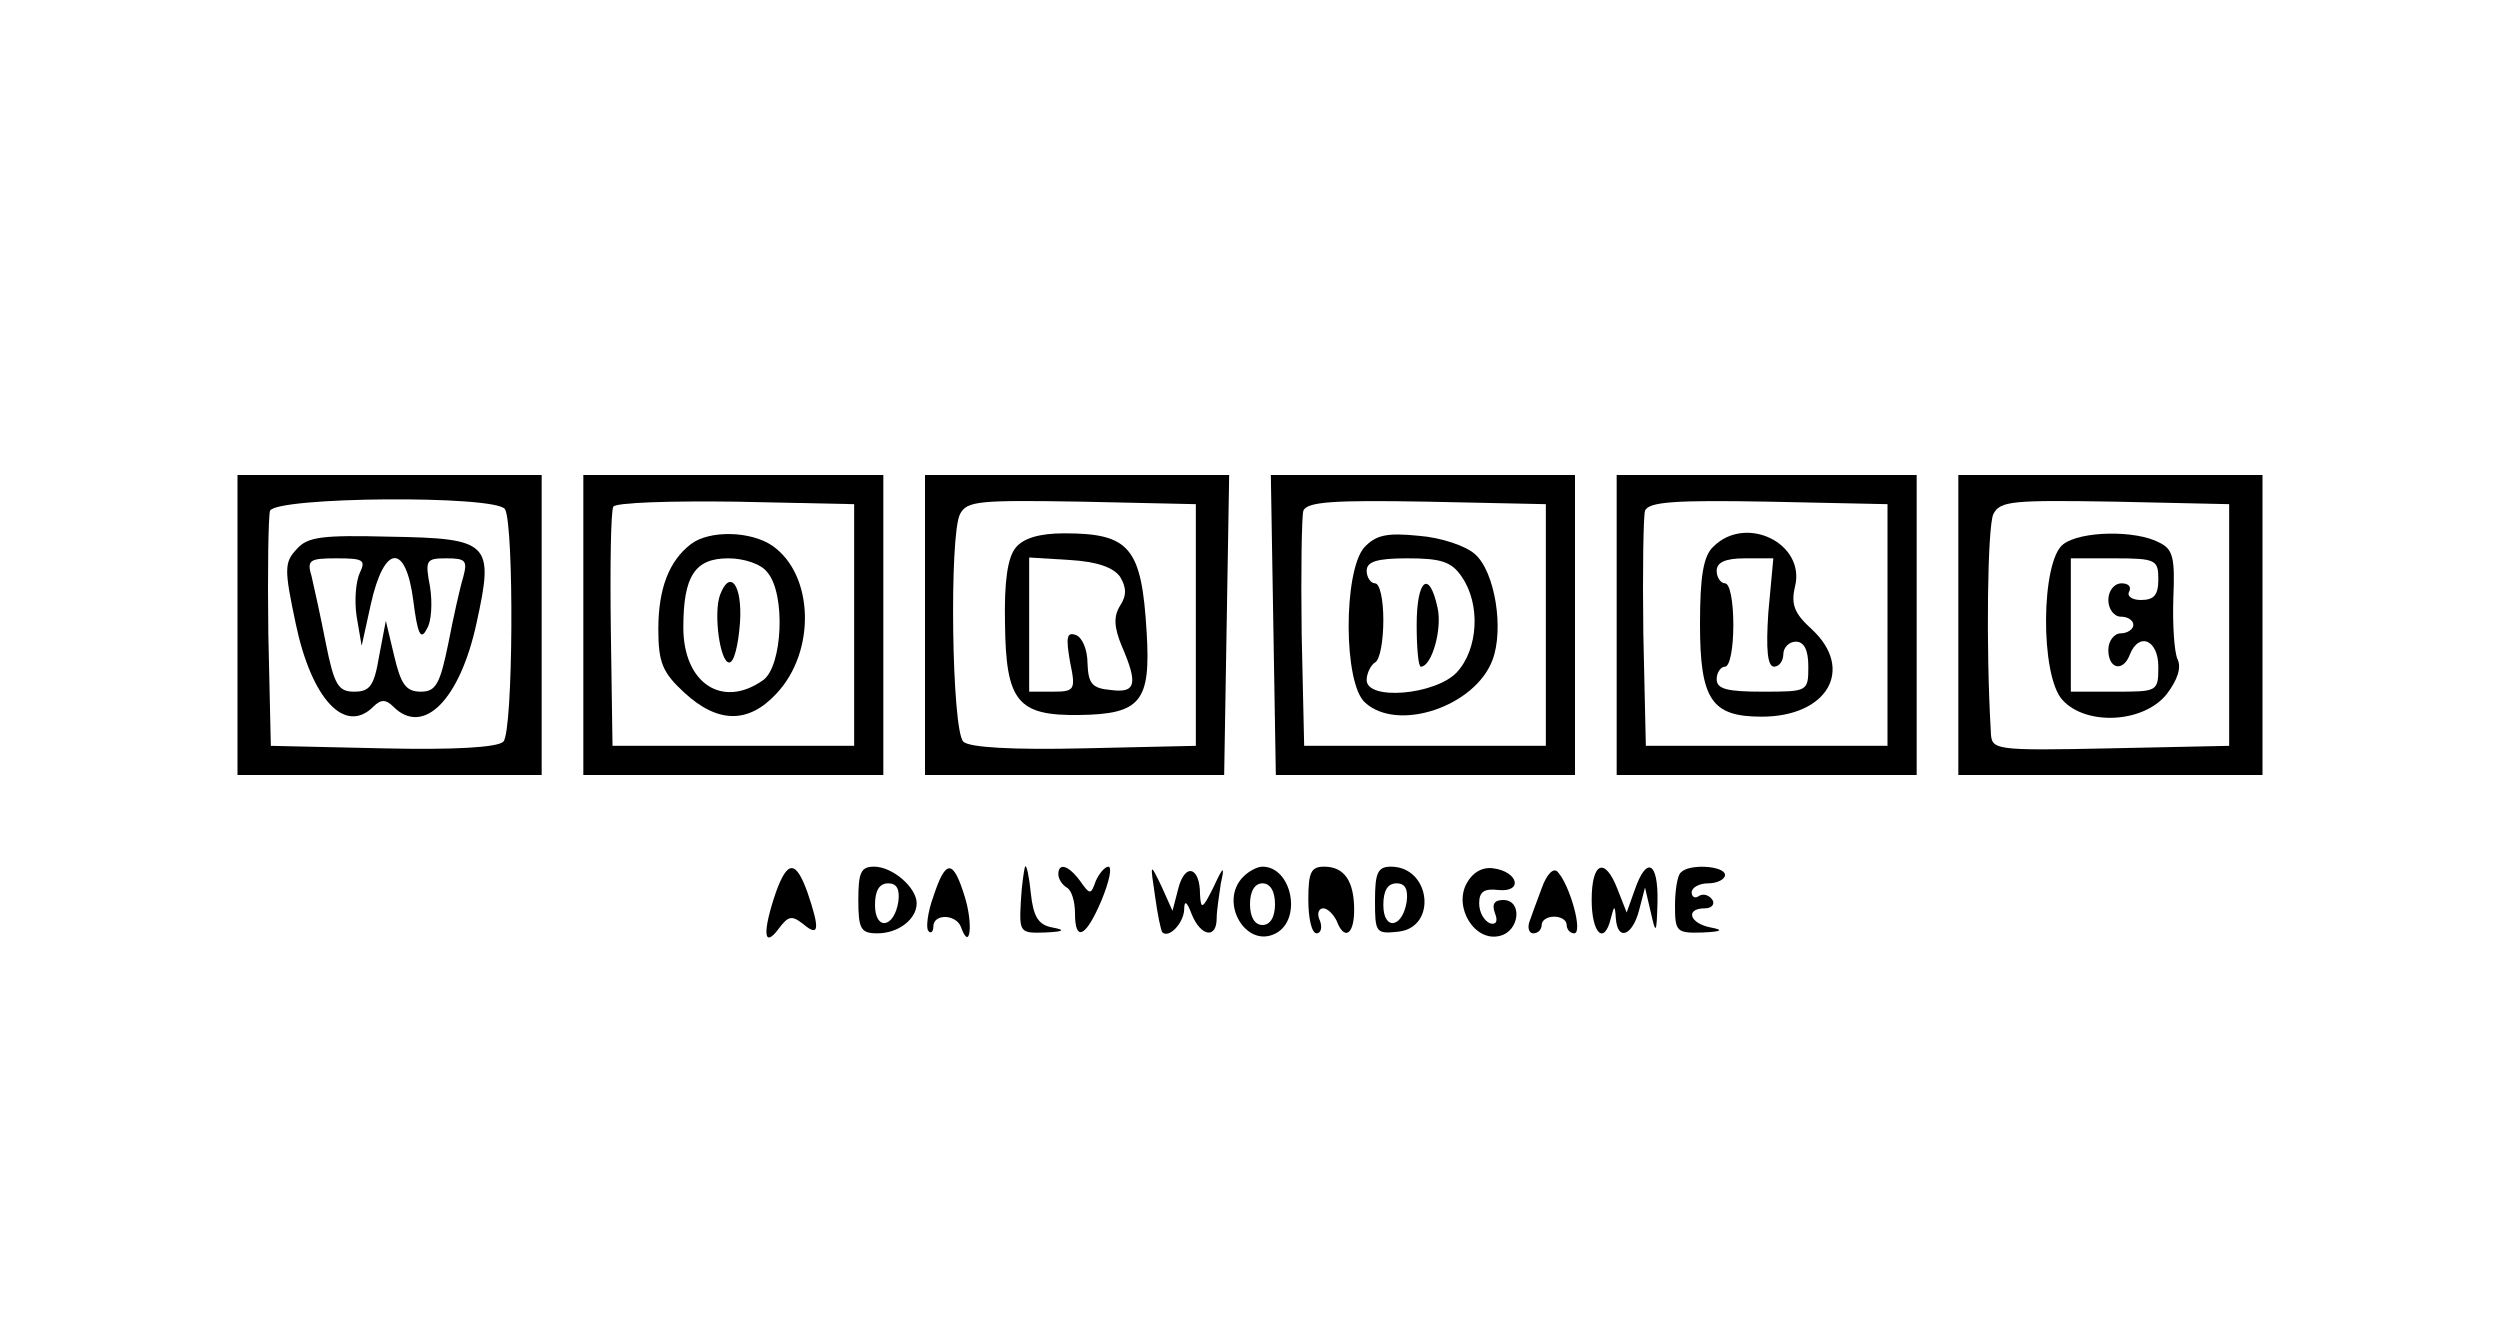 <?xml version="1.0" standalone="no"?>
<!DOCTYPE svg PUBLIC "-//W3C//DTD SVG 20010904//EN"
 "http://www.w3.org/TR/2001/REC-SVG-20010904/DTD/svg10.dtd">
<svg version="1.0" xmlns="http://www.w3.org/2000/svg"
 width="300pt" height="158pt" viewBox="0 0 300 158"
 preserveAspectRatio="xMidYMid meet">
<g transform="translate(0,158) scale(0.1,-0.1)"
fill="#000000" stroke="none">
<path d="M285 830 l0 -180 183 0 182 0 0 180 0 180 -182 0 -183 0 0 -180z
m321 139 c11 -19 10 -267 -2 -279 -7 -7 -60 -10 -145 -8 l-134 3 -3 134 c-1
74 0 141 2 148 7 17 271 19 282 2z"/>
<path d="M356 921 c-15 -16 -15 -24 -1 -90 19 -90 59 -133 93 -99 9 9 15 9 24
0 36 -36 80 8 100 101 21 96 16 101 -105 103 -80 2 -98 0 -111 -15z m76 -28
c-5 -10 -7 -34 -4 -53 l6 -35 11 50 c16 72 42 74 51 4 5 -40 9 -48 16 -34 6 9
7 32 4 51 -6 32 -5 34 20 34 23 0 25 -3 20 -22 -4 -13 -12 -49 -18 -80 -10
-49 -15 -58 -33 -58 -18 0 -24 9 -32 43 l-10 42 -8 -42 c-6 -36 -11 -43 -30
-43 -19 0 -24 8 -34 58 -6 31 -14 67 -17 80 -6 20 -3 22 30 22 32 0 35 -2 28
-17z"/>
<path d="M700 830 l0 -180 180 0 180 0 0 180 0 180 -180 0 -180 0 0 -180z
m325 0 l0 -145 -145 0 -145 0 -2 139 c-1 77 0 143 3 148 3 5 69 7 147 6 l142
-3 0 -145z"/>
<path d="M829 927 c-26 -20 -39 -53 -39 -102 0 -40 5 -52 31 -76 40 -37 77
-38 111 -1 47 50 45 142 -5 177 -26 18 -76 19 -98 2z m92 -34 c22 -26 18 -112
-5 -129 -49 -35 -96 -4 -96 63 0 62 14 83 54 83 19 0 40 -7 47 -17z"/>
<path d="M864 866 c-8 -22 0 -81 11 -81 6 0 11 21 13 48 3 45 -12 65 -24 33z"/>
<path d="M1110 830 l0 -180 180 0 179 0 3 180 3 180 -182 0 -183 0 0 -180z
m325 0 l0 -145 -134 -3 c-86 -2 -138 1 -145 8 -14 14 -17 248 -4 273 8 16 23
17 146 15 l137 -3 0 -145z"/>
<path d="M1219 923 c-10 -12 -14 -41 -13 -91 1 -94 15 -111 89 -110 74 1 86
16 81 99 -6 102 -20 119 -99 119 -30 0 -49 -6 -58 -17z m125 -35 c8 -13 8 -23
0 -35 -8 -13 -7 -26 2 -48 20 -46 17 -57 -13 -53 -23 2 -27 8 -28 32 0 16 -6
31 -14 34 -11 4 -12 -3 -7 -32 7 -34 6 -36 -21 -36 l-28 0 0 80 0 81 49 -3
c33 -2 52 -9 60 -20z"/>
<path d="M1528 830 l3 -180 179 0 180 0 0 180 0 180 -182 0 -183 0 3 -180z
m327 0 l0 -145 -145 0 -145 0 -3 134 c-1 74 0 141 2 148 4 11 37 13 148 11
l143 -3 0 -145z"/>
<path d="M1637 923 c-25 -29 -25 -163 1 -186 39 -36 132 -5 153 51 14 37 3
106 -21 127 -11 10 -41 20 -67 22 -39 4 -52 1 -66 -14z m117 -35 c23 -33 20
-87 -6 -115 -26 -27 -108 -34 -108 -9 0 8 5 18 10 21 6 3 10 26 10 51 0 24 -4
44 -10 44 -5 0 -10 7 -10 15 0 11 12 15 49 15 40 0 53 -4 65 -22z"/>
<path d="M1700 830 c0 -27 2 -50 5 -50 13 0 26 45 20 71 -10 46 -25 34 -25
-21z"/>
<path d="M1940 830 l0 -180 180 0 180 0 0 180 0 180 -180 0 -180 0 0 -180z
m325 0 l0 -145 -145 0 -145 0 -3 134 c-1 74 0 141 2 148 4 11 37 13 148 11
l143 -3 0 -145z"/>
<path d="M2056 924 c-12 -11 -16 -36 -16 -93 0 -91 14 -111 74 -111 79 0 112
57 60 105 -21 19 -25 30 -20 51 13 52 -59 87 -98 48z m66 -79 c-3 -45 -1 -65
7 -65 6 0 11 7 11 15 0 8 7 15 15 15 10 0 15 -10 15 -30 0 -30 -1 -30 -55 -30
-42 0 -55 3 -55 15 0 8 5 15 10 15 6 0 10 23 10 50 0 28 -4 50 -10 50 -5 0
-10 7 -10 15 0 10 10 15 34 15 l34 0 -6 -65z"/>
<path d="M2350 830 l0 -180 183 0 182 0 0 180 0 180 -182 0 -183 0 0 -180z
m325 0 l0 -145 -142 -3 c-143 -3 -143 -2 -144 20 -6 101 -4 246 3 261 8 16 23
17 146 15 l137 -3 0 -145z"/>
<path d="M2476 927 c-27 -20 -28 -158 -1 -187 28 -31 97 -28 125 7 13 17 18
32 13 42 -4 9 -6 42 -5 73 2 48 0 59 -17 67 -28 15 -94 14 -115 -2z m114 -42
c0 -19 -5 -25 -21 -25 -11 0 -17 5 -14 10 3 6 -1 10 -9 10 -9 0 -16 -9 -16
-20 0 -11 7 -20 15 -20 8 0 15 -4 15 -10 0 -5 -7 -10 -15 -10 -8 0 -15 -9 -15
-20 0 -23 18 -27 26 -5 11 27 34 17 34 -15 0 -30 -1 -30 -52 -30 l-53 0 0 80
0 80 53 0 c49 0 52 -2 52 -25z"/>
<path d="M931 509 c-16 -47 -15 -68 3 -44 12 16 16 17 30 6 19 -16 20 -6 5 38
-14 39 -24 39 -38 0z"/>
<path d="M1030 500 c0 -35 3 -40 23 -40 25 0 47 17 47 36 0 19 -29 44 -51 44
-16 0 -19 -7 -19 -40z m48 -2 c-5 -32 -28 -35 -28 -4 0 17 5 26 16 26 10 0 14
-7 12 -22z"/>
<path d="M1120 504 c-7 -19 -9 -38 -6 -41 3 -4 6 -1 6 5 0 16 27 15 33 0 11
-31 15 2 5 35 -14 46 -23 47 -38 1z"/>
<path d="M1230 540 c-1 -3 -4 -22 -5 -42 -2 -37 -1 -38 29 -37 23 1 25 3 9 6
-17 3 -23 13 -26 41 -2 20 -5 35 -7 32z"/>
<path d="M1270 531 c0 -6 5 -13 10 -16 6 -3 10 -17 10 -31 0 -35 13 -29 32 16
9 22 13 40 8 40 -4 0 -11 -8 -15 -17 -6 -17 -7 -17 -19 0 -14 19 -26 22 -26 8z"/>
<path d="M1386 505 c3 -22 7 -42 9 -44 8 -7 25 11 26 27 0 12 3 11 9 -5 11
-27 30 -30 30 -5 0 9 3 28 5 42 5 22 3 21 -9 -5 -13 -26 -15 -27 -16 -8 0 33
-18 38 -26 7 l-7 -27 -13 29 c-14 29 -14 29 -8 -11z"/>
<path d="M1492 528 c-30 -30 3 -87 39 -68 32 17 19 80 -16 80 -6 0 -16 -5 -23
-12z m38 -33 c0 -16 -6 -25 -15 -25 -9 0 -15 9 -15 25 0 16 6 25 15 25 9 0 15
-9 15 -25z"/>
<path d="M1570 500 c0 -22 4 -40 10 -40 5 0 7 7 4 15 -4 8 -2 15 4 15 5 0 12
-7 16 -15 9 -24 21 -17 21 13 0 35 -12 52 -36 52 -16 0 -19 -7 -19 -40z"/>
<path d="M1650 499 c0 -38 1 -40 28 -37 47 5 39 78 -9 78 -16 0 -19 -8 -19
-41z m38 -1 c-5 -32 -28 -35 -28 -4 0 17 5 26 16 26 10 0 14 -7 12 -22z"/>
<path d="M1760 520 c-16 -29 10 -71 40 -63 24 6 27 43 4 43 -11 0 -14 -5 -10
-16 4 -10 1 -14 -6 -12 -7 3 -13 13 -13 24 0 14 6 18 23 16 30 -3 24 22 -6 26
-13 2 -25 -5 -32 -18z"/>
<path d="M1850 514 c-6 -16 -13 -35 -15 -41 -2 -7 0 -13 5 -13 6 0 10 5 10 10
0 6 7 10 15 10 8 0 15 -4 15 -10 0 -5 4 -10 9 -10 11 0 -5 58 -20 74 -5 5 -13
-3 -19 -20z"/>
<path d="M1910 500 c0 -40 15 -55 23 -22 4 16 5 16 6 0 2 -28 20 -21 28 10 l7
27 7 -30 c6 -27 7 -26 8 13 1 48 -13 55 -27 15 l-10 -28 -11 28 c-15 39 -31
33 -31 -13z"/>
<path d="M2017 533 c-4 -3 -7 -21 -7 -40 0 -31 2 -33 33 -32 23 1 26 3 10 6
-26 5 -31 23 -7 23 8 0 12 5 9 10 -4 6 -11 8 -16 5 -5 -4 -9 -1 -9 4 0 6 9 11
20 11 11 0 20 5 20 10 0 11 -43 14 -53 3z"/>
</g>
</svg>
